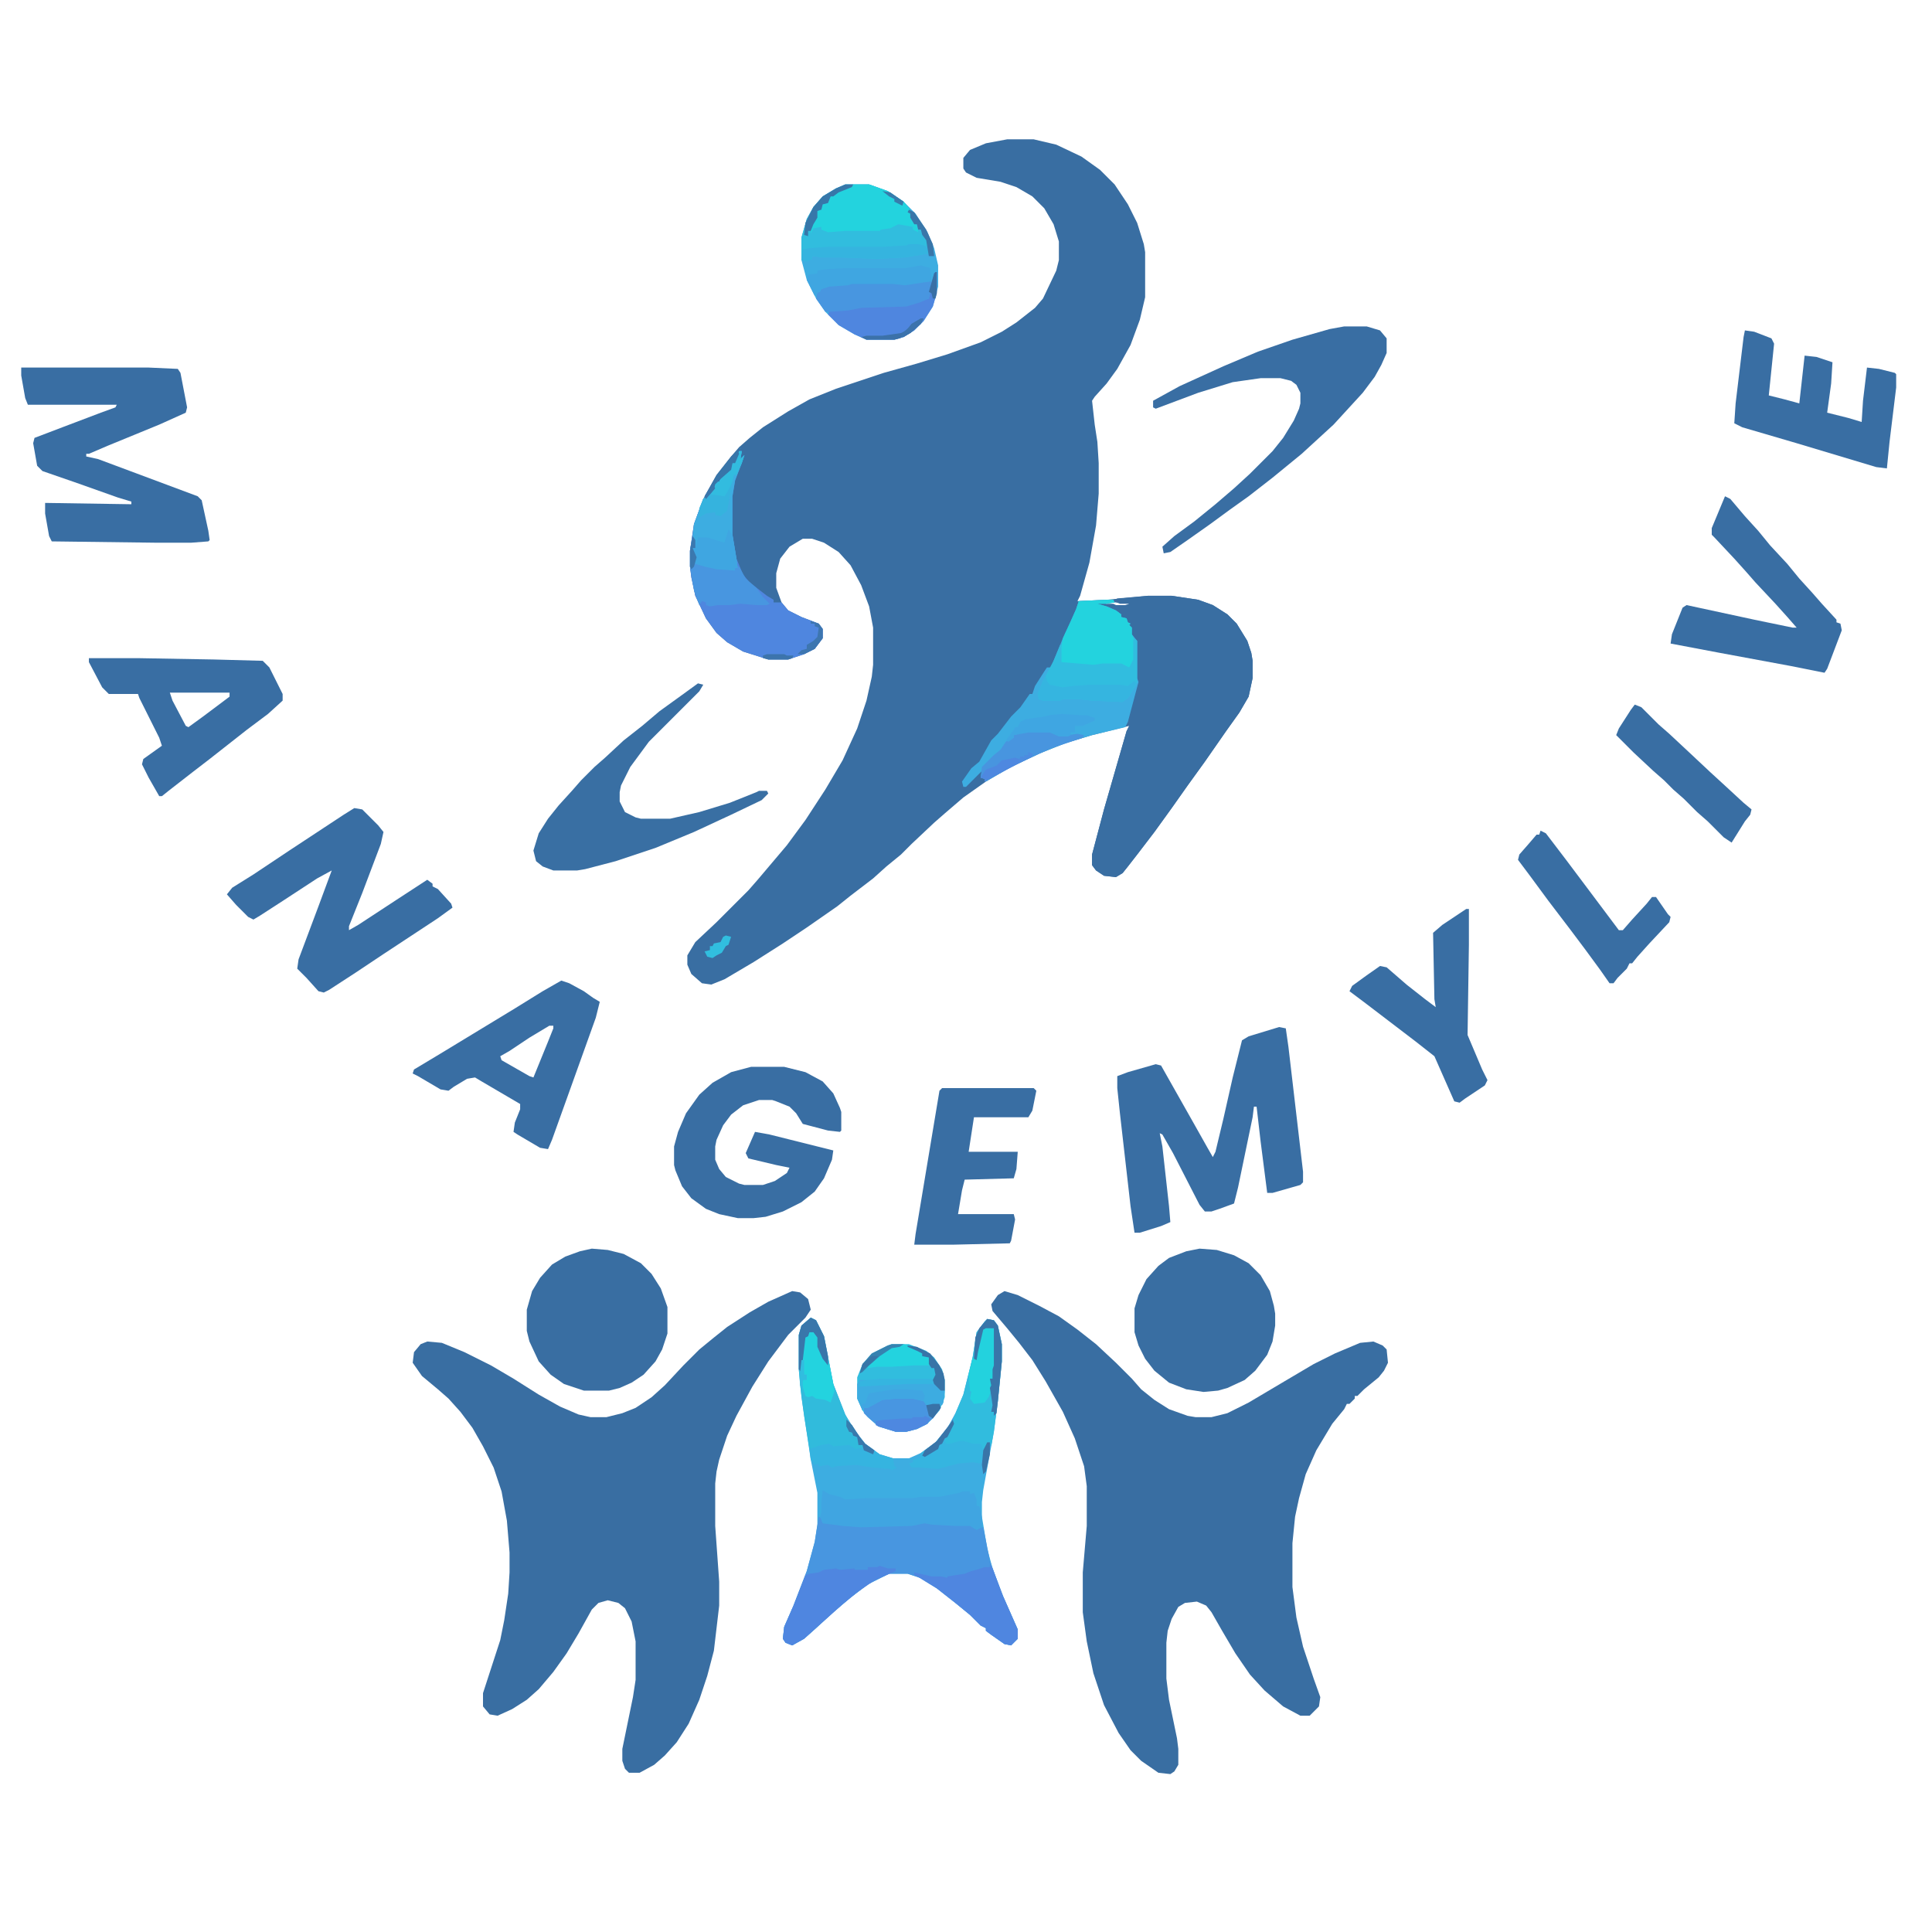 <?xml version="1.0" encoding="UTF-8"?>
<svg version="1.1" viewBox="0 0 1456 1276" width="1280" height="1280" xmlns="http://www.w3.org/2000/svg">
<path transform="translate(759,15)" d="m0 0h20l17 4 19 9 14 10 11 11 10 15 7 14 5 16 1 6v34l-4 17-7 19-10 18-8 11-9 10-2 3 2 18 2 13 1 16v23l-2 24-5 28-7 25-2 4 22-1 31-3h18l20 3 11 4 11 7 7 7 8 13 3 9 1 6v13l-3 14-7 12-10 14-16 23-13 18-12 17-13 18-13 17-7 9-4 5-5 3-9-1-6-4-3-4v-8l9-34 17-59 2-4-28 7-20 6-20 8-23 11-17 10-17 12-14 12-8 7-17 16-8 8-11 9-10 9-17 13-10 8-23 16-18 12-22 14-22 13-10 4-7-1-8-7-3-7v-7l6-10 16-15 24-24 7-8 22-26 14-19 15-23 13-22 11-24 7-21 4-18 1-9v-28l-3-16-6-16-8-15-9-10-11-7-9-3h-7l-10 6-7 9-3 11v11l4 11 5 6 10 5 13 5 3 4v7l-6 8-8 4-12 4h-15l-19-6-12-7-8-7-8-11-8-17-3-14-1-8v-12l3-20 7-19 10-18 11-14 6-7 8-7 10-8 19-12 16-9 20-8 36-12 25-7 23-7 25-9 16-8 11-7 14-11 6-7 10-21 2-8v-14l-4-13-7-12-9-9-12-7-12-4-18-3-8-4-2-3v-8l5-6 12-5zm74 349 1 2 14 1 7-2v-1z" fill="#396EA2"/>
<path transform="translate(757,883)" d="m0 0 10 3 16 8 15 8 14 10 14 11 15 14 12 12 7 8 10 8 11 7 14 5 6 1h12l12-3 16-8 27-16 22-13 16-8 19-8 10-1 7 3 3 3 1 10-3 6-4 5-11 9-5 5h-2v2l-4 4h-2l-2 4-9 11-12 20-8 18-5 18-3 14-2 20v33l3 23 5 22 8 24 5 14-1 7-7 7h-7l-13-7-14-12-11-12-11-16-10-17-8-14-4-5-7-3-9 1-5 3-5 9-3 9-1 9v27l2 16 6 29 1 8v12l-3 5-3 2-9-1-13-9-8-8-9-13-11-21-8-24-5-24-3-22v-30l3-35v-30l-2-15-7-21-9-20-13-23-10-16-10-13-9-11-11-13-1-5 5-7z" fill="#396EA2"/>
<path transform="translate(597,883)" d="m0 0 6 1 6 5 2 8-4 6-13 13-15 20-12 19-12 22-7 15-6 18-2 9-1 9v32l3 42v18l-4 34-5 19-6 18-8 18-9 14-9 10-8 7-11 6h-8l-3-3-2-6v-9l8-39 2-13v-29l-3-15-5-10-5-4-8-2-7 2-5 5-10 18-9 15-10 14-11 13-9 8-11 7-11 5-6-1-5-6v-10l13-40 3-15 3-20 1-16v-15l-2-24-4-22-6-18-8-16-8-14-9-12-9-10-8-7-12-10-7-10 1-8 5-6 5-2 11 1 17 7 20 10 17 10 19 12 16 9 14 6 9 2h12l12-3 10-4 12-8 10-9 14-15 12-12 11-9 10-8 17-11 14-8z" fill="#396EA2"/>
<path transform="translate(611,903)" d="m0 0 4 2 6 12 7 36 9 23 8 13 7 9 11 8 10 3h12l9-4 11-8 9-11 6-11 6-14 7-28 3-19 6-8 2-2 5 1 3 4 3 14v13l-3 30-3 23-8 44-1 9v11l4 24 4 15 8 21 11 25v7l-5 5-5-1-10-7-4-3v-2l-4-2-8-8-11-9-14-11-13-8-9-3h-14l-16 8-13 10-13 11-13 12-9 8-9 5-5-2-2-3 1-9 7-16 10-26 6-22 2-13v-24l-5-25-7-47-2-21v-26l2-7z" fill="#3DADE1"/>
<path transform="translate(865,359)" d="m0 0h18l20 3 11 4 11 7 7 7 8 13 3 9 1 6v13l-3 14-7 12-10 14-16 23-13 18-12 17-13 18-13 17-7 9-4 5-5 3-9-1-6-4-3-4v-8l9-34 17-59 2-4h-5l3-1 4-16 5-18-2-1v-28l-4-6v-5h-2l-1-5-4-2-5-5-12-3-3-3h6l1 1h7l2 1h7l3-1h-7l-5-2 3-2z" fill="#396EA2"/>
<path transform="translate(16,187)" d="m0 0h96l22 1 2 3 5 26-1 4-20 9-39 16-14 6h-2v2l9 2 75 28 3 3 5 23 1 7-1 1-13 1h-26l-79-1-2-4-3-17v-8l65 1v-2l-10-3-31-11-26-9-4-4-3-17 1-4 21-8 29-11 11-4 1-2h-67l-2-5-3-17z" fill="#396EA3"/>
<path transform="translate(964,684)" d="m0 0 5 1 2 14 11 94v8l-2 2-21 6h-4l-5-39-3-26h-2l-1 8-11 53-3 12-11 4-6 2h-5l-4-5-20-39-8-14-2-1 2 10 5 45 1 12-7 3-16 5h-4l-3-20-8-70-2-19v-9l8-3 21-6 4 1 26 46 9 16 4 7 2-4 6-25 7-31 7-28 5-3z" fill="#396EA3"/>
<path transform="translate(637,49)" d="m0 0h18l14 5 12 8 9 9 9 14 5 12 3 13v16l-4 15-7 11-7 7-8 5-7 2h-21l-9-4-12-7-10-10-7-10-7-14-4-15v-17l4-14 5-9 7-8 10-6z" fill="#3DADE1"/>
<path transform="translate(904,851)" d="m0 0 13 1 13 4 11 6 9 9 7 12 3 11 1 6v9l-2 12-4 10-9 12-8 7-13 6-7 2-11 1-13-2-13-5-11-9-7-9-5-10-3-10v-18l3-10 6-12 9-10 8-6 13-5z" fill="#396EA2"/>
<path transform="translate(446,851)" d="m0 0 12 1 12 3 13 7 8 8 7 11 5 14v20l-4 12-5 9-9 10-9 6-9 4-8 2h-19l-15-5-10-7-9-10-7-15-2-8v-16l4-14 6-10 9-10 10-6 11-4z" fill="#396EA2"/>
<path transform="translate(267,519)" d="m0 0 6 1 12 12 4 5-2 9-14 37-10 25v3l7-4 29-19 23-15 4 3v2l4 2 10 11 1 3-11 8-41 27-21 14-20 13-4 2-4-1-9-10-7-7 1-7 15-40 10-27-11 6-26 17-17 11-5 3-4-2-9-9-7-8 4-5 16-10 27-18 41-27z" fill="#396EA3"/>
<path transform="translate(617,1053)" d="m0 0 2 1 2 3 14 2 22 1 30-1 10-2 11 1 21 1 5 1v2l7-1 5 25 9 25 12 27v7l-5 5-5-1-10-7-4-3v-2l-4-2-8-8-11-9-14-11-13-8-9-3h-14l-16 8-13 10-13 11-13 12-9 8-9 5-5-2-2-3 1-9 7-16 10-26 6-22z" fill="#4896E0"/>
<path transform="translate(566,714)" d="m0 0h25l16 4 13 7 8 9 5 11 1 3v14l-1 1-9-1-19-5-5-8-5-5-10-4-3-1h-10l-12 4-9 7-6 8-5 11-1 5v10l3 7 5 6 10 5 4 1h14l9-3 9-6 2-4-10-2-21-5-2-4 7-16 11 2 48 12-1 7-6 14-7 10-10 8-14 7-13 4-9 1h-12l-14-3-10-4-11-8-7-9-5-12-1-4v-14l3-11 6-14 10-14 10-9 14-8z" fill="#396EA3"/>
<path transform="translate(834,362)" d="m0 0h5l1 2-6 1h-3-4l7 2 7 3 4 3v2l4 1 1 3 2 1-1 1 2 2v5l4 5v28l1 3-8 30-2 4-25 6-20 6-20 8-23 11-17 10-1-2-3-1 1-5-12 12h-2l-1-4 7-10 6-5 9-16 5-5 10-13 7-7 7-10h2l2-6 7-11 2-3h3l2-5 7-17 6-13 4-9 2-6z" fill="#3DADE1"/>
<path transform="translate(1013,156)" d="m0 0h17l10 3 5 6v11l-4 9-5 9-9 12-22 24-24 22-22 18-18 14-14 10-15 11-17 12-13 9-5 1-1-5 9-8 15-11 16-13 14-12 12-11 17-17 8-10 8-13 4-9 1-4v-8l-3-6-4-3-8-2h-15l-21 3-26 8-32 12-2-1v-5l20-11 33-15 26-11 26-9 28-8z" fill="#396EA3"/>
<path transform="translate(423,649)" d="m0 0 6 2 11 6 7 5 5 3-3 12-19 53-14 39-3 7-6-1-17-10-3-2 1-7 4-10v-4l-29-17-5-3-6 1-10 6-4 3-6-1-17-10-4-2 1-3 20-12 56-34 21-13zm-9 34-15 9-15 10-7 4 1 3 21 12 3 1 11-27 4-10v-2z" fill="#396EA3"/>
<path transform="translate(67,406)" d="m0 0h37l57 1 37 1 5 5 10 20v5l-11 10-16 12-28 22-13 10-18 14-5 4h-2l-8-14-5-10 1-4 14-10-2-6-15-30-1-3h-22l-5-5-10-19zm61 26 2 6 10 19 2 1 11-8 20-15v-3z" fill="#396EA3"/>
<path transform="translate(1300,284)" d="m0 0 4 2 11 13 10 11 9 11 13 14 9 11 10 11 7 8 11 12v2l3 1 1 5-11 29-2 3-25-5-54-10-37-7 1-7 8-20 3-2 51 11 29 6h3l-7-8-9-10-15-16-7-8-9-10-15-16-2-2v-5l5-12z" fill="#396EA3"/>
<path transform="translate(526,425)" d="m0 0 4 1-3 5-38 38-14 19-7 14-1 5v7l4 8 8 4 4 1h22l22-5 23-7 20-8 2-1h6l1 2-5 5-23 11-28 13-29 12-30 10-23 6-6 1h-18l-8-3-5-4-2-8 4-13 7-11 8-10 10-11 7-8 10-10 8-7 14-13 14-11 13-11 18-13z" fill="#396FA3"/>
<path transform="translate(1315,159)" d="m0 0 7 1 13 5 2 4-4 39 12 3 11 3 4-36 9 1 12 4-1 16-3 22 16 4 10 3 1-16 3-25 9 1 12 3 1 1v10l-5 41-2 20-8-1-60-18-41-12-6-3 1-15 6-50z" fill="#396EA3"/>
<path transform="translate(710,730)" d="m0 0h69l2 2-3 15-3 5h-41l-4 26h37l-1 13-2 7-37 1-2 8-3 18h42l1 4-3 16-1 2-42 1h-30l1-8 18-108z" fill="#396EA3"/>
<path transform="translate(557,250)" d="m0 0h2l-1 6 3-3-2 6-5 13-2 12v29l3 18 5 12 5 6 13 10 5 3v2h6l5 6 10 5 13 5 3 4v7l-6 8-8 4-12 4h-15l-19-6-12-7-8-7-8-11-8-17-3-14-1-8v-12l3-20 7-19 5-4 3-5 2-4h2l2-4 7-6 1-4 2-2z" fill="#4F86DF"/>
<path transform="translate(1105,595)" d="m0 0h2v27l-1 68 11 26 4 8-2 4-15 10-4 3-4-1-15-34-14-11-38-29-12-9 2-4 11-8 10-7 5 1 15 13 14 11 8 6-1-6-1-50 7-6 15-10z" fill="#396EA3"/>
<path transform="translate(1161,536)" d="m0 0 4 2 16 21 39 52h3l7-8 11-12 4-5h3l9 13 2 2-1 4-15 16-9 10-4 5h-2l-2 4-7 7-3 4h-3l-7-10-11-15-12-16-16-21-14-19-9-12 1-4 7-8 6-7h2z" fill="#396EA3"/>
<path transform="translate(637,49)" d="m0 0h18l14 5 12 8 5 6v3l3 6v2h2l1 4 3-1 2 6 2 4 1 9-18 3-21 1-27-1h-14l-8-1v2l-4 2-4-1v-17l4-14 5-9 7-8 10-6z" fill="#31BDDE"/>
<path transform="translate(672,923)" d="m0 0h13l13 5 6 5 6 9 2 8v13l-4 10-9 10-8 4-8 2h-8l-13-4-8-7-4-5-4-9v-16l4-10 7-8 12-6z" fill="#31BDDE"/>
<path transform="translate(1232,441)" d="m0 0 5 2 13 13 8 7 15 14 16 15 12 11 13 12 6 5-1 4-4 5-10 16-6-4-12-12-8-7-10-10-8-7-7-7-8-7-15-14-13-13 2-5 9-14z" fill="#396EA3"/>
<path transform="translate(620,1033)" d="m0 0 5 3 8 2 4 2 16-1h35l6-1h14l15-3 2-1h6v2l3-1 2 5v5h2l2 8v8l-4 2-5-3h-11l-18-1-5-1-10 2-38 1-14-1-15-2-2-5 1-3v-8z" fill="#40A5E1"/>
<path transform="translate(611,903)" d="m0 0 4 2 6 12 7 36 9 23 2 4 1 7 4 4 3 5v3h3v2l2 1-7 1-5-3-12 1-3-2-9 2-3 1h-3l-4-25-3-23-1-12v-26l2-7z" fill="#31BBDC"/>
<path transform="translate(744,904)" d="m0 0 5 1 3 4 3 14v13l-3 30-3 23-2 11-1-3h-2l-2 6-4-4h-5l-7-2-4 1h-2l-7 1-2-5 3-1 2-6 2-4 1-5 7-17 7-28 3-19 6-8z" fill="#31BCDE"/>
<path transform="translate(834,362)" d="m0 0h5l1 2-6 1h-3-4l7 2 7 3 4 3v2l4 1 1 3 2 1-1 1 2 2v5l2 4v15l-4 7-6-3h-14l-9 1-14-1-8-1-1-1v-8l2-10 6-13 4-9 2-6z" fill="#23D3DE"/>
<path transform="translate(663,1090)" d="m0 0 6 2h6v2l-16 7-13 9-11 9-10 9-8 7-11 10-9 5-5-2-2-3 1-9 7-16 9-23 3-1 7-1 4-2 9-1 3 1 11-1v1h10v-2h7z" fill="#4F86E0"/>
<path transform="translate(643,49)" d="m0 0h12l14 5 12 8 5 6v3l3 6v2h2l1 6-4-2v-2l-11-2-6 3-7 1-1 1h-26l-13 1-5-2v-2l-6 1-2 4v-3l3-8 2-6 3-2 1-3 4-1 2-5 10-6z" fill="#23D3DE"/>
<path transform="translate(855,391)" d="m0 0 2 2v28 3l-2 4-5 8-4 3-23-1-9-1h-13l-2 1h-13l-3-1-1-4 4-10 8-15 5-12h1v13l24 2 7-1h14l6 3 3-6v-15z" fill="#31BDDF"/>
<path transform="translate(746,1089)" d="m0 0 2 3 8 21 11 25v7l-5 5-5-1-10-7-4-3v-2l-4-2-8-8-11-9-14-11-13-8-4-2v-2l13 3h7l5 1v-1l13-2 5-2 4-1 6-2h4z" fill="#4F86E0"/>
<path transform="translate(557,250)" d="m0 0h2l-1 6 3-3-2 6-5 13-2 12v29l3 18 1 7h-2v2l-14-1-9-2-7-2-1-2 1-3-2-7h2l-2-9 1-9 7-19 5-4 3-5 2-4h2l2-4 7-6 1-4 2-2z" fill="#3DADE1"/>
<path transform="translate(705,115)" d="m0 0h1v16l-3 10-7 11-7 7-8 5-7 2h-21l-9-4-12-7-8-8 1-3 14-1 13-2 31-1 10-3 7-2 1-7 3-12z" fill="#4F86DF"/>
<path transform="translate(700,121)" d="m0 0 2 1v6l-2 7-7 3-10 3-34 1-10 2-14 1h-3l-7-10 1-5h2l1-3 6-2 14-1 8-1h26l10 1 13-2z" fill="#4896E0"/>
<path transform="translate(522,314)" d="m0 0 2 3v6h-2l3 7-1 4 7 2 9 2 11 1 3 1v-2l3-1 5 9 8 7 5 7 5 5-2 1h-8l-12-1-8 1h-9l-6 1-3-1v-2l-3-1-2 3-4-11-3-18v-12z" fill="#4896E0"/>
<path transform="translate(694,110)" d="m0 0 7 2 1 10-7 1-13 2-9-1h-31l-3 1-14 1-6 2-5 5-6-12 1-4 7-1v-2l5-1 16-1h46z" fill="#3FA6E1"/>
<path transform="translate(675,963)" d="m0 0h13l9 3 1 2h10l1 3-6 8-6 5-10 4-4 1h-8l-13-4-8-7-3-3v-4l14-7z" fill="#4896E1"/>
<path transform="translate(663,949)" d="m0 0h39l5 7 5 2-1 9-1 2h-12l-2-3-8-2h-13l-10 1-11 6h-3l-1 2-4-9v-11l2-3h11z" fill="#3DACE1"/>
<path transform="translate(775,461)" d="m0 0h16l7 3h7l7-1 5 1-1 2-24 8-26 12-20 11-4 2v-2l-3-1 1-8 9-9 5-4 4-6 4-3h2v-2z" fill="#4895DF"/>
<path transform="translate(638,980)" d="m0 0 4 4 6 9 4 5 11 8 10 3 1 6 2 1-4 2-1-1-13-1-13-2-15 1-3 1-3-2-7 1v-2l-3 1-3-4-1-8 9-3 6-1 3 2 12-1 5 3 5-1v-2h-3l-1-6-3-1-1-3h-2l-2-4z" fill="#35B4E0"/>
<path transform="translate(610,913)" d="m0 0 4 1 3 4v7l6 12 2 1 4 20-3 9-4-2-7-1-3-2-3 1-2-1-3-10 3-4 1-2h-2l-1-9v-14l2-6h2z" fill="#23D3DF"/>
<path transform="translate(718,980)" d="m0 0 1 3-5 10-2 2 1 3h3l7-2h3l7 2h6l3 7-3 8-6-1-11 1-15 4-14-1h-6l-2-3 3-1v-2l5-1 1-4 11-8 9-11z" fill="#35B5E0"/>
<path transform="translate(743,910)" d="m0 0 6 1 1 4v24l-2 10-1 1 1 5-3 8-3 4-8 1-3-4 1-5-1-1-1-12 3-13 2 1 2-10 3-12z" fill="#23D2DE"/>
<path transform="translate(788,419)" d="m0 0 1 4 2 3 10 2 7-1 13-1h23l6 1 5-4 1 2-5 10-5 4-23-1-9-1h-13l-2 1h-13l-3-1-1-4 4-10z" fill="#35B5E0"/>
<path transform="translate(685,94)" d="m0 0h7l8 2v5l-18 3-21 1-27-1h-14l-8-1v2l-4 2-4-1 1-8 5-1 14-1h41l18-1z" fill="#35B4DF"/>
<path transform="translate(549,309)" d="m0 0 3 4 3 18 1 7h-2v2l-14-1-9-2-7-2-1-2 1-3-2-7h2l2-8h7l13 4z" fill="#3FA6E1"/>
<path transform="translate(800,448)" d="m0 0 14 1h5l6 2v2l-9 4h-6v5h-3v2l-2 1h-7l-7-3h-16l-11 2v2l-4 3-2-1 6-8 1-2h2l2-4 4-2 14-2 4-1z" fill="#3FA6E2"/>
<path transform="translate(557,250)" d="m0 0h2l-1 6 3-3-2 6-4 9h-2l-1 5-1 4-1 7-2 11-5 4-4-1v-2l-7 1-5 3v-7l3-7 5-4 3-5 2-4h2l2-4 7-6 1-4 2-2z" fill="#35B3DE"/>
<path transform="translate(681,923)" d="m0 0 4 1 10 6v2l5 1 1 6h-12l-17 1h-11l-7 1-1-2 3-2 2-3 6-4 11-6z" fill="#23D3DF"/>
<path transform="translate(744,904)" d="m0 0 5 1 3 4 3 14v13l-3 30-1 9-2 2v-3h-2l1-5-1-7-1-6 1-2-1-5h2v-7l1-3v-28h-6l-2 1-4 17-1 6-2-1 1-16 3-7z" fill="#3975A9"/>
<path transform="translate(611,903)" d="m0 0 4 2 6 12 3 15v7l-4-5-4-9v-7l-3-4h-3l-1 3-2 1-2 17-1 9-2-2v-26l2-7z" fill="#3976AA"/>
<path transform="translate(697,977)" d="m0 0 4 2-2 4-8 4-8 2h-8l-13-4-2-1v-3l6-1 14-1h7l1-1h8z" fill="#4E88E0"/>
<path transform="translate(674,957)" d="m0 0h9l12 1 2 4-1 4-8-2h-13l-10 1-11 6h-3l-1 2-1-3 1-2h2l2-6 1-2z" fill="#40A6E2"/>
<path transform="translate(557,250)" d="m0 0h2l-1 6 3-3-2 6-4 9h-2l-1 5-4 8-2 3-7-1h-3l1-4 2-5 3-1 2-4 7-6 1-4 2-2z" fill="#32BCDF"/>
<path transform="translate(637,49)" d="m0 0h6l-1 2-10 4-4 3h-2l-2 5-4 1-1 4-3 1v5l-3 5-2 5h-2v4l-3-1 1-9 6-12 7-8 10-6z" fill="#3777A9"/>
<path transform="translate(663,949)" d="m0 0h39l2 4h-20l-37 2 1-4 6-1z" fill="#35B5E0"/>
<path transform="translate(684,924)" d="m0 0 7 1 10 5 7 9 3 6 1 5v8h-3l-5-5-1-3 2-4-1-5h-2l-2-3v-5l-5-1v-2l-4-2-7-3z" fill="#3874A7"/>
<path transform="translate(775,477)" d="m0 0 3 1v2l-27 14-9 5v-2l-3-1 4-6 8-3 4-4 10-2 3 1 2-2 2 1v-2h3z" fill="#4E88E0"/>
<path transform="translate(566,239)" d="m0 0m-1 1m-1 1m-1 1m-1 1m-1 1m-1 1m-1 1m-2 1 2 1-2 1zm-1 2 1 3-3 7h-2l-1 5-8 7-4 4-1 4-6 7-1-2 9-16 11-14z" fill="#3875A9"/>
<path transform="translate(694,150)" d="m0 0h2l-2 4-8 7-8 4-4 1h-21l-4-2 4-1h12l14-2 4-2 4-5z" fill="#3B71A9"/>
<path transform="translate(685,68)" d="m0 0 4 2 9 13 5 11 1 9h-4l-2-12-3-4-1-4h-2l-1-4h-2l-3-5v-3l-2-1z" fill="#3976A9"/>
<path transform="translate(547,615)" d="m0 0 4 1-2 6-2 1-3 5-4 2-3 2-4-1-2-4 4-1v-3h2l1-2 5-1 2-4z" fill="#31BEDF"/>
<path transform="translate(672,923)" d="m0 0h9l-3 2-6 1-9 6-8 7-5 5-2 1 2-7 7-8 12-6z" fill="#3682B0"/>
<path transform="translate(718,980)" d="m0 0 1 3-5 10-2 1-2 4-2 1-1 3-10 6-2-1 2-4 9-7 10-13z" fill="#3974A8"/>
<path transform="translate(611,378)" d="m0 0 6 2 3 4v7l-6 8-8 4h-5l3-3 4-1v-3l5-3 3-3 1-7-3-1v-2h-3z" fill="#3D76B0"/>
<path transform="translate(638,980)" d="m0 0 4 4 6 9 4 5 7 5-1 3-7-3-1-4h-3l-1-6-3-1-1-3h-2l-2-4z" fill="#3977AB"/>
<path transform="translate(744,997)" d="m0 0h2v9l-3 13-2 2-1-7 1-11z" fill="#3975A8"/>
<path transform="translate(703,968)" d="m0 0h5l1 3-6 8-3-2-2-8z" fill="#3972A7"/>
<path transform="translate(578,403)" d="m0 0h13l2 1h5l-1 2-3 1h-15l-4-1v-2z" fill="#3C74AC"/>
<path transform="translate(522,314)" d="m0 0 2 3v6h-2l3 7-2 7-2 2-1-2v-12z" fill="#3B78AF"/>
<path transform="translate(705,115)" d="m0 0h1v16l-1 4h-2l-1-4-2-1 4-14z" fill="#3970A6"/>
<path transform="translate(694,150)" d="m0 0h2l-2 4-8 7-5 3h-2l1-3 6-5 3-3z" fill="#3C73AD"/>
<path transform="translate(604,935)" d="m0 0h2v11h2v4h-3v7l-2-3v-10z" fill="#31BDDF"/>
<path transform="translate(665,54)" d="m0 0 6 1 10 7-1 3-6-3v-2l-4-2z" fill="#377CAC"/>
<path transform="translate(657,932)" d="m0 0h5l-5 5-5 4-4 4 2-7z" fill="#3875A7"/>
<path transform="translate(638,980)" d="m0 0 4 4 4 7-6-2-2-4z" fill="#377DAE"/>
<path transform="translate(775,477)" d="m0 0 3 1v2l-11 5 2-5 3 1v-2h3z" fill="#4C8CE0"/>
<path transform="translate(537,275)" d="m0 0 2 3-7 8-1-2 5-8z" fill="#3A75AB"/>
</svg>
